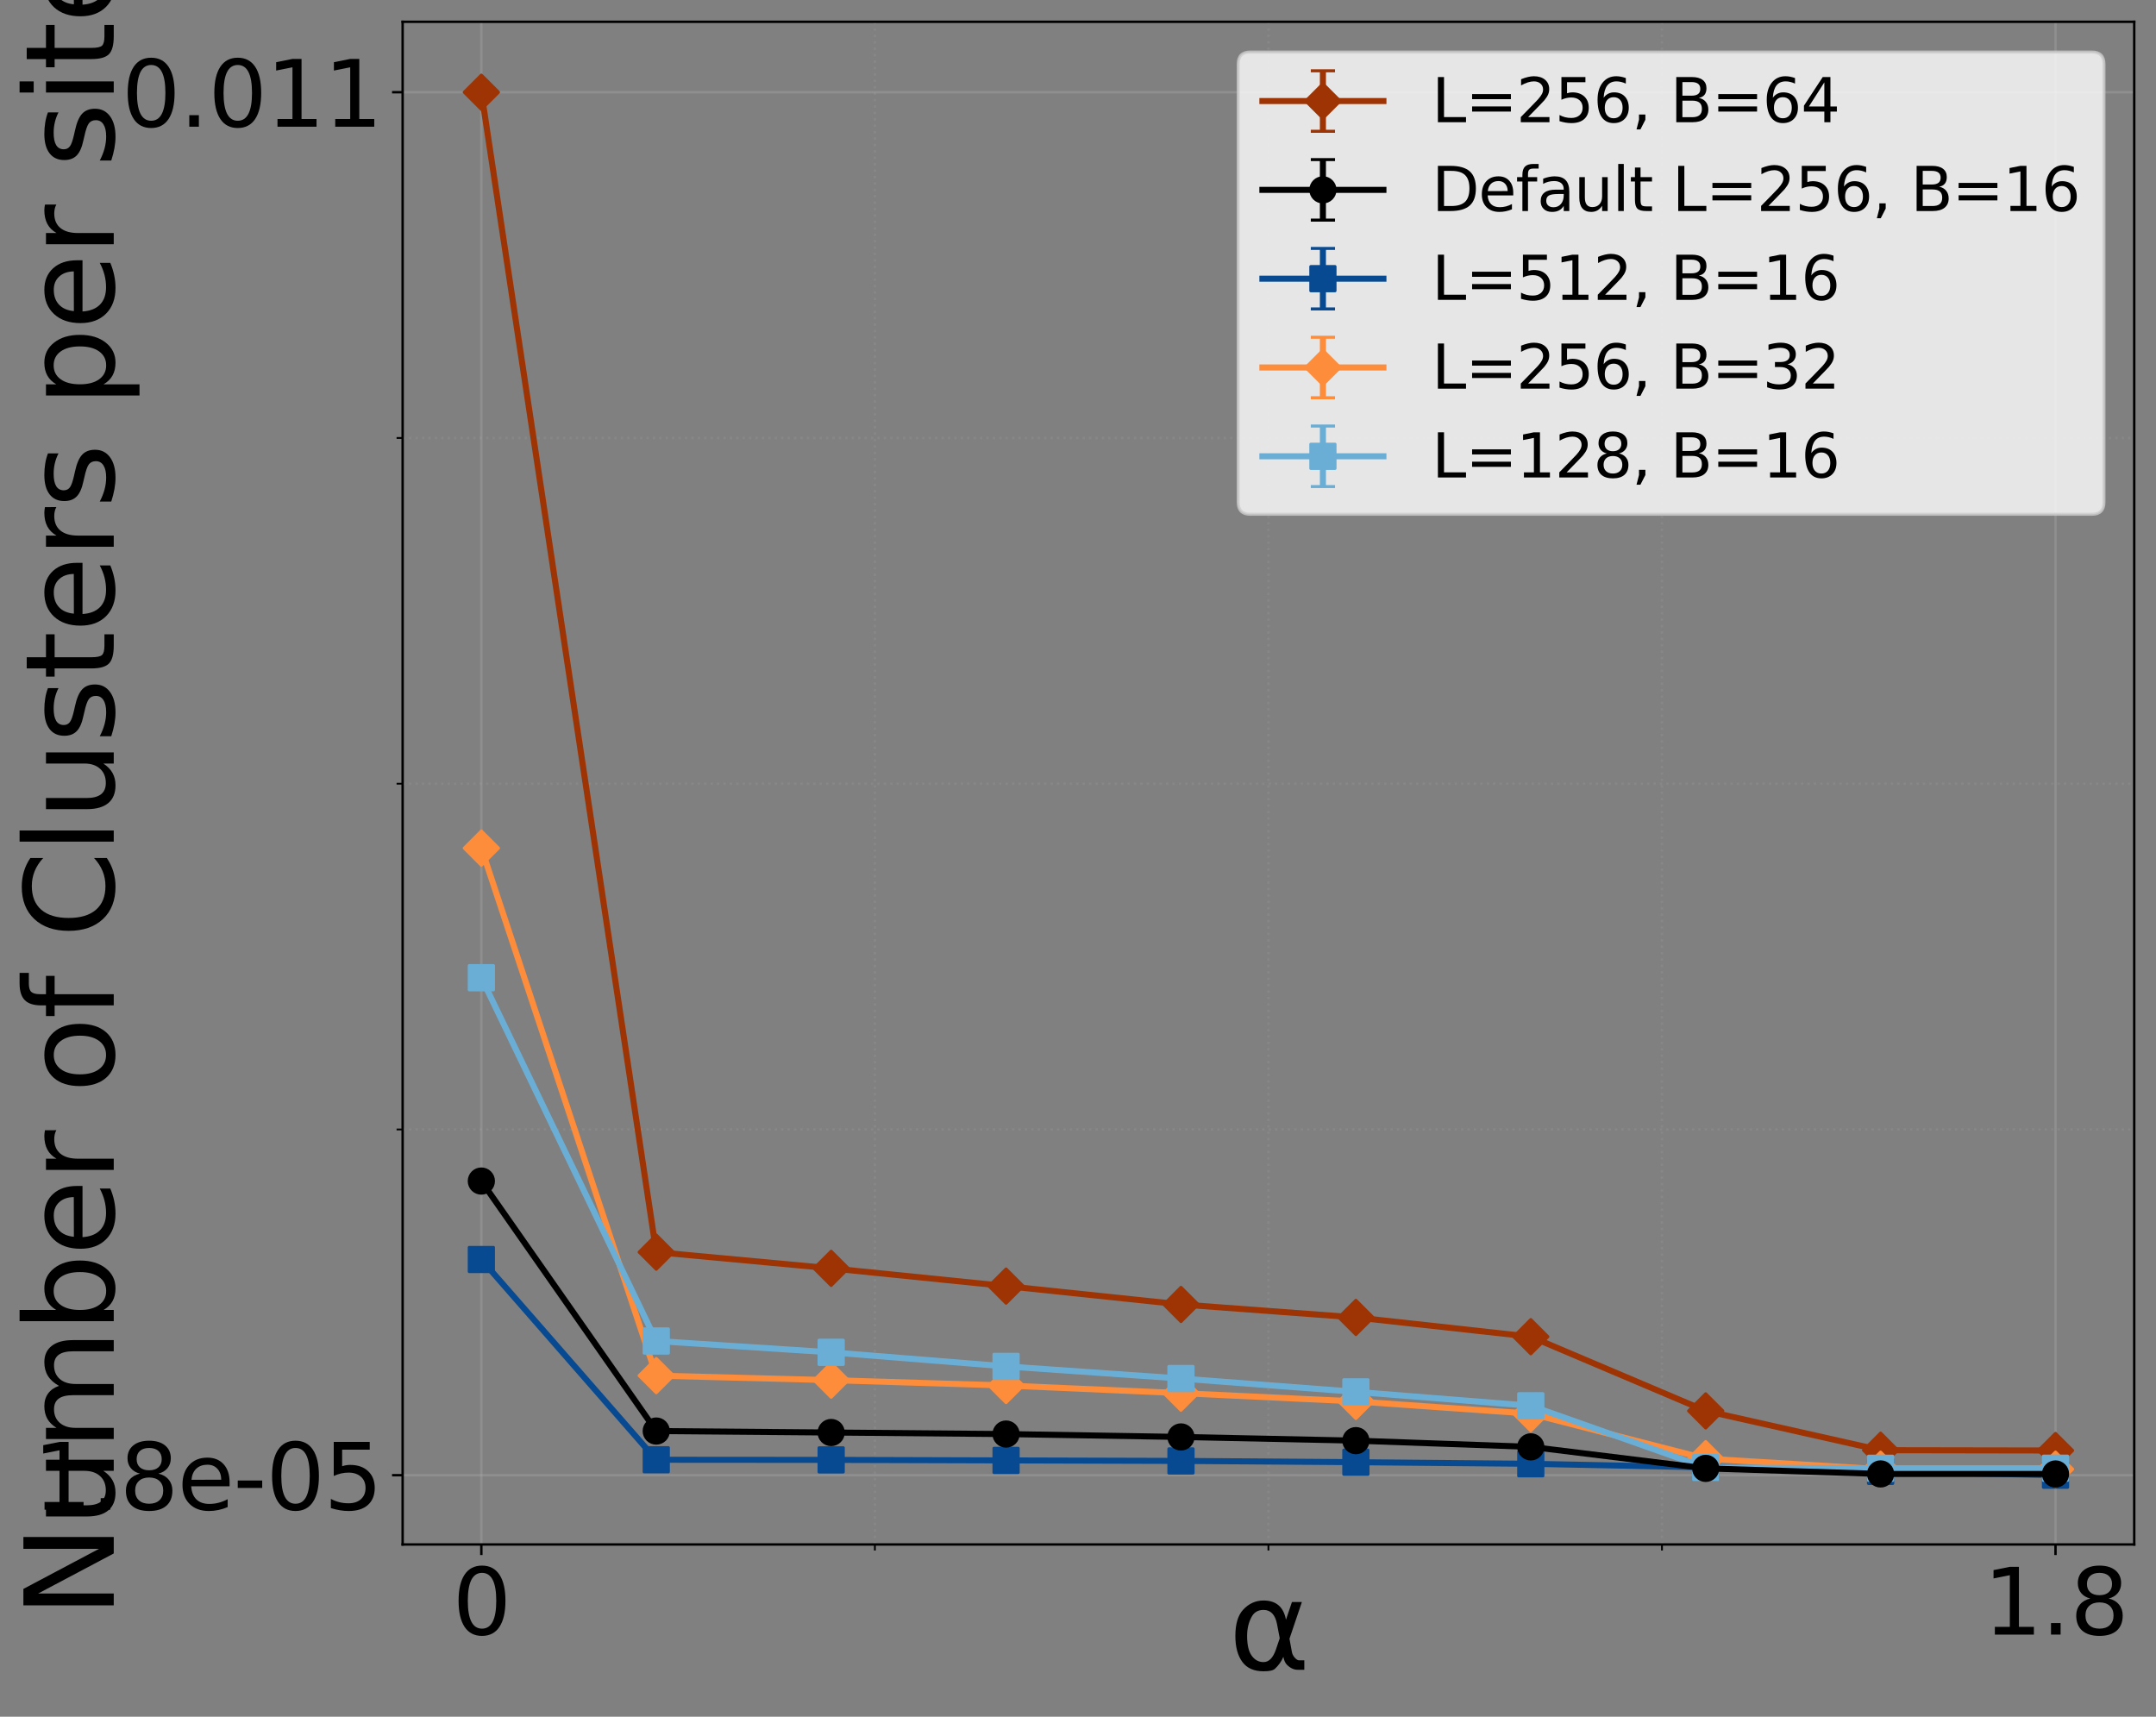 <?xml version="1.0" encoding="utf-8" standalone="no"?>
<!DOCTYPE svg PUBLIC "-//W3C//DTD SVG 1.1//EN"
  "http://www.w3.org/Graphics/SVG/1.1/DTD/svg11.dtd">
<svg xmlns:xlink="http://www.w3.org/1999/xlink" width="712.6pt" height="567.427pt" viewBox="0 0 712.6 567.427" xmlns="http://www.w3.org/2000/svg" version="1.1">
 <rect x="0" y="0" width="712.6" height="567.427" fill="#808080" stroke="none"/>
 <defs>
  <style type="text/css">*{stroke-linejoin: round; stroke-linecap: butt}</style>
 </defs>
 <g id="figure_1">
  <g id="patch_1">
   <path d="M 0 567.427 
L 712.6 567.427 
L 712.6 0 
L 0 0 
L 0 567.427 
z
" style="fill: none"/>
  </g>
  <g id="axes_1">
   <g id="patch_2">
    <path d="M 133.08 510.48 
L 705.4 510.48 
L 705.4 7.2 
L 133.08 7.2 
L 133.08 510.48 
z
" style="fill: none"/>
   </g>
   <g id="matplotlib.axis_1">
    <g id="xtick_1">
     <g id="line2d_1">
      <path d="M 159.094 510.48 
L 159.094 7.2 
" clip-path="url(#p7ff1bd6ba0)" style="fill: none; stroke: #b0b0b0; stroke-opacity: 0.3; stroke-width: 0.8; stroke-linecap: square"/>
     </g>
     <g id="line2d_2">
      <defs>
       <path id="md13c61988d" d="M 0 0 
L 0 3.5 
" style="stroke: #000000; stroke-width: 0.8"/>
      </defs>
      <g>
       <use xlink:href="#md13c61988d" x="159.094" y="510.48" style="stroke: #000000; stroke-width: 0.8"/>
      </g>
     </g>
     <g id="text_1">
      <!-- 0 -->
      <g transform="translate(149.55 540.275) scale(0.3 -0.3)">
       <defs>
        <path id="DejaVuSans-30" d="M 2034 4250 
Q 1547 4250 1301 3770 
Q 1056 3291 1056 2328 
Q 1056 1369 1301 889 
Q 1547 409 2034 409 
Q 2525 409 2770 889 
Q 3016 1369 3016 2328 
Q 3016 3291 2770 3770 
Q 2525 4250 2034 4250 
z
M 2034 4750 
Q 2819 4750 3233 4129 
Q 3647 3509 3647 2328 
Q 3647 1150 3233 529 
Q 2819 -91 2034 -91 
Q 1250 -91 836 529 
Q 422 1150 422 2328 
Q 422 3509 836 4129 
Q 1250 4750 2034 4750 
z
" transform="scale(0.016)"/>
       </defs>
       <use xlink:href="#DejaVuSans-30"/>
      </g>
     </g>
    </g>
    <g id="xtick_2">
     <g id="line2d_3">
      <path d="M 679.385 510.48 
L 679.385 7.2 
" clip-path="url(#p7ff1bd6ba0)" style="fill: none; stroke: #b0b0b0; stroke-opacity: 0.3; stroke-width: 0.8; stroke-linecap: square"/>
     </g>
     <g id="line2d_4">
      <g>
       <use xlink:href="#md13c61988d" x="679.385" y="510.48" style="stroke: #000000; stroke-width: 0.8"/>
      </g>
     </g>
     <g id="text_2">
      <!-- 1.8 -->
      <g transform="translate(655.53 540.275) scale(0.3 -0.3)">
       <defs>
        <path id="DejaVuSans-31" d="M 794 531 
L 1825 531 
L 1825 4091 
L 703 3866 
L 703 4441 
L 1819 4666 
L 2450 4666 
L 2450 531 
L 3481 531 
L 3481 0 
L 794 0 
L 794 531 
z
" transform="scale(0.016)"/>
        <path id="DejaVuSans-2e" d="M 684 794 
L 1344 794 
L 1344 0 
L 684 0 
L 684 794 
z
" transform="scale(0.016)"/>
        <path id="DejaVuSans-38" d="M 2034 2216 
Q 1584 2216 1326 1975 
Q 1069 1734 1069 1313 
Q 1069 891 1326 650 
Q 1584 409 2034 409 
Q 2484 409 2743 651 
Q 3003 894 3003 1313 
Q 3003 1734 2745 1975 
Q 2488 2216 2034 2216 
z
M 1403 2484 
Q 997 2584 770 2862 
Q 544 3141 544 3541 
Q 544 4100 942 4425 
Q 1341 4750 2034 4750 
Q 2731 4750 3128 4425 
Q 3525 4100 3525 3541 
Q 3525 3141 3298 2862 
Q 3072 2584 2669 2484 
Q 3125 2378 3379 2068 
Q 3634 1759 3634 1313 
Q 3634 634 3220 271 
Q 2806 -91 2034 -91 
Q 1263 -91 848 271 
Q 434 634 434 1313 
Q 434 1759 690 2068 
Q 947 2378 1403 2484 
z
M 1172 3481 
Q 1172 3119 1398 2916 
Q 1625 2713 2034 2713 
Q 2441 2713 2670 2916 
Q 2900 3119 2900 3481 
Q 2900 3844 2670 4047 
Q 2441 4250 2034 4250 
Q 1625 4250 1398 4047 
Q 1172 3844 1172 3481 
z
" transform="scale(0.016)"/>
       </defs>
       <use xlink:href="#DejaVuSans-31"/>
       <use xlink:href="#DejaVuSans-2e" x="63.623"/>
       <use xlink:href="#DejaVuSans-38" x="95.41"/>
      </g>
     </g>
    </g>
    <g id="xtick_3">
     <g id="line2d_5">
      <path d="M 289.167 510.48 
L 289.167 7.2 
" clip-path="url(#p7ff1bd6ba0)" style="fill: none; stroke-dasharray: 0.8,1.32; stroke-dashoffset: 0; stroke: #b0b0b0; stroke-opacity: 0.15; stroke-width: 0.8"/>
     </g>
     <g id="line2d_6">
      <defs>
       <path id="m6b666249d9" d="M 0 0 
L 0 2 
" style="stroke: #000000; stroke-width: 0.6"/>
      </defs>
      <g>
       <use xlink:href="#m6b666249d9" x="289.167" y="510.48" style="stroke: #000000; stroke-width: 0.6"/>
      </g>
     </g>
    </g>
    <g id="xtick_4">
     <g id="line2d_7">
      <path d="M 419.24 510.48 
L 419.24 7.2 
" clip-path="url(#p7ff1bd6ba0)" style="fill: none; stroke-dasharray: 0.8,1.32; stroke-dashoffset: 0; stroke: #b0b0b0; stroke-opacity: 0.15; stroke-width: 0.8"/>
     </g>
     <g id="line2d_8">
      <g>
       <use xlink:href="#m6b666249d9" x="419.24" y="510.48" style="stroke: #000000; stroke-width: 0.6"/>
      </g>
     </g>
    </g>
    <g id="xtick_5">
     <g id="line2d_9">
      <path d="M 549.312 510.48 
L 549.312 7.2 
" clip-path="url(#p7ff1bd6ba0)" style="fill: none; stroke-dasharray: 0.8,1.32; stroke-dashoffset: 0; stroke: #b0b0b0; stroke-opacity: 0.15; stroke-width: 0.8"/>
     </g>
     <g id="line2d_10">
      <g>
       <use xlink:href="#m6b666249d9" x="549.312" y="510.48" style="stroke: #000000; stroke-width: 0.6"/>
      </g>
     </g>
    </g>
    <g id="text_3">
     <!-- α -->
     <g transform="translate(406.055 551.908) scale(0.4 -0.4)">
      <defs>
       <path id="DejaVuSans-3b1" d="M 2644 1628 
L 2506 2350 
Q 2366 3091 1809 3091 
Q 1391 3091 1200 2747 
Q 959 2316 959 1747 
Q 959 1059 1194 731 
Q 1431 397 1809 397 
Q 2228 397 2453 1063 
L 2644 1628 
z
M 2966 2584 
L 3275 3500 
L 3788 3500 
L 3147 1603 
L 3272 919 
Q 3300 766 3409 638 
Q 3538 488 3638 488 
L 3913 488 
L 3913 0 
L 3569 0 
Q 3275 0 3013 263 
Q 2884 394 2831 669 
Q 2688 322 2394 50 
Q 2256 -78 1809 -78 
Q 1075 -78 719 397 
Q 353 888 353 1747 
Q 353 2666 750 3097 
Q 1191 3578 1809 3578 
Q 2781 3578 2966 2584 
z
" transform="scale(0.016)"/>
      </defs>
      <use xlink:href="#DejaVuSans-3b1"/>
     </g>
    </g>
   </g>
   <g id="matplotlib.axis_2">
    <g id="ytick_1">
     <g id="line2d_11">
      <path d="M 133.08 487.594 
L 705.4 487.594 
" clip-path="url(#p7ff1bd6ba0)" style="fill: none; stroke: #b0b0b0; stroke-opacity: 0.3; stroke-width: 0.8; stroke-linecap: square"/>
     </g>
     <g id="line2d_12">
      <defs>
       <path id="m451d7bf402" d="M 0 0 
L -3.5 0 
" style="stroke: #000000; stroke-width: 0.8"/>
      </defs>
      <g>
       <use xlink:href="#m451d7bf402" x="133.08" y="487.594" style="stroke: #000000; stroke-width: 0.8"/>
      </g>
     </g>
     <g id="text_4">
      <!-- 1.8e-05 -->
      <g transform="translate(10.912 498.992) scale(0.3 -0.3)">
       <defs>
        <path id="DejaVuSans-65" d="M 3597 1894 
L 3597 1613 
L 953 1613 
Q 991 1019 1311 708 
Q 1631 397 2203 397 
Q 2534 397 2845 478 
Q 3156 559 3463 722 
L 3463 178 
Q 3153 47 2828 -22 
Q 2503 -91 2169 -91 
Q 1331 -91 842 396 
Q 353 884 353 1716 
Q 353 2575 817 3079 
Q 1281 3584 2069 3584 
Q 2775 3584 3186 3129 
Q 3597 2675 3597 1894 
z
M 3022 2063 
Q 3016 2534 2758 2815 
Q 2500 3097 2075 3097 
Q 1594 3097 1305 2825 
Q 1016 2553 972 2059 
L 3022 2063 
z
" transform="scale(0.016)"/>
        <path id="DejaVuSans-2d" d="M 313 2009 
L 1997 2009 
L 1997 1497 
L 313 1497 
L 313 2009 
z
" transform="scale(0.016)"/>
        <path id="DejaVuSans-35" d="M 691 4666 
L 3169 4666 
L 3169 4134 
L 1269 4134 
L 1269 2991 
Q 1406 3038 1543 3061 
Q 1681 3084 1819 3084 
Q 2600 3084 3056 2656 
Q 3513 2228 3513 1497 
Q 3513 744 3044 326 
Q 2575 -91 1722 -91 
Q 1428 -91 1123 -41 
Q 819 9 494 109 
L 494 744 
Q 775 591 1075 516 
Q 1375 441 1709 441 
Q 2250 441 2565 725 
Q 2881 1009 2881 1497 
Q 2881 1984 2565 2268 
Q 2250 2553 1709 2553 
Q 1456 2553 1204 2497 
Q 953 2441 691 2322 
L 691 4666 
z
" transform="scale(0.016)"/>
       </defs>
       <use xlink:href="#DejaVuSans-31"/>
       <use xlink:href="#DejaVuSans-2e" x="63.623"/>
       <use xlink:href="#DejaVuSans-38" x="95.41"/>
       <use xlink:href="#DejaVuSans-65" x="159.033"/>
       <use xlink:href="#DejaVuSans-2d" x="220.557"/>
       <use xlink:href="#DejaVuSans-30" x="256.641"/>
       <use xlink:href="#DejaVuSans-35" x="320.264"/>
      </g>
     </g>
    </g>
    <g id="ytick_2">
     <g id="line2d_13">
      <path d="M 133.08 30.48 
L 705.4 30.48 
" clip-path="url(#p7ff1bd6ba0)" style="fill: none; stroke: #b0b0b0; stroke-opacity: 0.3; stroke-width: 0.8; stroke-linecap: square"/>
     </g>
     <g id="line2d_14">
      <g>
       <use xlink:href="#m451d7bf402" x="133.08" y="30.48" style="stroke: #000000; stroke-width: 0.8"/>
      </g>
     </g>
     <g id="text_5">
      <!-- 0.011 -->
      <g transform="translate(40.195 41.878) scale(0.3 -0.3)">
       <use xlink:href="#DejaVuSans-30"/>
       <use xlink:href="#DejaVuSans-2e" x="63.623"/>
       <use xlink:href="#DejaVuSans-30" x="95.41"/>
       <use xlink:href="#DejaVuSans-31" x="159.033"/>
       <use xlink:href="#DejaVuSans-31" x="222.656"/>
      </g>
     </g>
    </g>
    <g id="ytick_3">
     <g id="line2d_15">
      <path d="M 133.08 373.316 
L 705.4 373.316 
" clip-path="url(#p7ff1bd6ba0)" style="fill: none; stroke-dasharray: 0.8,1.32; stroke-dashoffset: 0; stroke: #b0b0b0; stroke-opacity: 0.15; stroke-width: 0.8"/>
     </g>
     <g id="line2d_16">
      <defs>
       <path id="m423c013b5d" d="M 0 0 
L -2 0 
" style="stroke: #000000; stroke-width: 0.6"/>
      </defs>
      <g>
       <use xlink:href="#m423c013b5d" x="133.08" y="373.316" style="stroke: #000000; stroke-width: 0.6"/>
      </g>
     </g>
    </g>
    <g id="ytick_4">
     <g id="line2d_17">
      <path d="M 133.08 259.037 
L 705.4 259.037 
" clip-path="url(#p7ff1bd6ba0)" style="fill: none; stroke-dasharray: 0.8,1.32; stroke-dashoffset: 0; stroke: #b0b0b0; stroke-opacity: 0.15; stroke-width: 0.8"/>
     </g>
     <g id="line2d_18">
      <g>
       <use xlink:href="#m423c013b5d" x="133.08" y="259.037" style="stroke: #000000; stroke-width: 0.6"/>
      </g>
     </g>
    </g>
    <g id="ytick_5">
     <g id="line2d_19">
      <path d="M 133.08 144.759 
L 705.4 144.759 
" clip-path="url(#p7ff1bd6ba0)" style="fill: none; stroke-dasharray: 0.8,1.32; stroke-dashoffset: 0; stroke: #b0b0b0; stroke-opacity: 0.15; stroke-width: 0.8"/>
     </g>
     <g id="line2d_20">
      <g>
       <use xlink:href="#m423c013b5d" x="133.08" y="144.759" style="stroke: #000000; stroke-width: 0.6"/>
      </g>
     </g>
    </g>
    <g id="text_6">
     <!-- Number of Clusters per site -->
     <g transform="translate(37.594 534.637) rotate(-90) scale(0.4 -0.4)">
      <defs>
       <path id="DejaVuSans-4e" d="M 628 4666 
L 1478 4666 
L 3547 763 
L 3547 4666 
L 4159 4666 
L 4159 0 
L 3309 0 
L 1241 3903 
L 1241 0 
L 628 0 
L 628 4666 
z
" transform="scale(0.016)"/>
       <path id="DejaVuSans-75" d="M 544 1381 
L 544 3500 
L 1119 3500 
L 1119 1403 
Q 1119 906 1312 657 
Q 1506 409 1894 409 
Q 2359 409 2629 706 
Q 2900 1003 2900 1516 
L 2900 3500 
L 3475 3500 
L 3475 0 
L 2900 0 
L 2900 538 
Q 2691 219 2414 64 
Q 2138 -91 1772 -91 
Q 1169 -91 856 284 
Q 544 659 544 1381 
z
M 1991 3584 
L 1991 3584 
z
" transform="scale(0.016)"/>
       <path id="DejaVuSans-6d" d="M 3328 2828 
Q 3544 3216 3844 3400 
Q 4144 3584 4550 3584 
Q 5097 3584 5394 3201 
Q 5691 2819 5691 2113 
L 5691 0 
L 5113 0 
L 5113 2094 
Q 5113 2597 4934 2840 
Q 4756 3084 4391 3084 
Q 3944 3084 3684 2787 
Q 3425 2491 3425 1978 
L 3425 0 
L 2847 0 
L 2847 2094 
Q 2847 2600 2669 2842 
Q 2491 3084 2119 3084 
Q 1678 3084 1418 2786 
Q 1159 2488 1159 1978 
L 1159 0 
L 581 0 
L 581 3500 
L 1159 3500 
L 1159 2956 
Q 1356 3278 1631 3431 
Q 1906 3584 2284 3584 
Q 2666 3584 2933 3390 
Q 3200 3197 3328 2828 
z
" transform="scale(0.016)"/>
       <path id="DejaVuSans-62" d="M 3116 1747 
Q 3116 2381 2855 2742 
Q 2594 3103 2138 3103 
Q 1681 3103 1420 2742 
Q 1159 2381 1159 1747 
Q 1159 1113 1420 752 
Q 1681 391 2138 391 
Q 2594 391 2855 752 
Q 3116 1113 3116 1747 
z
M 1159 2969 
Q 1341 3281 1617 3432 
Q 1894 3584 2278 3584 
Q 2916 3584 3314 3078 
Q 3713 2572 3713 1747 
Q 3713 922 3314 415 
Q 2916 -91 2278 -91 
Q 1894 -91 1617 61 
Q 1341 213 1159 525 
L 1159 0 
L 581 0 
L 581 4863 
L 1159 4863 
L 1159 2969 
z
" transform="scale(0.016)"/>
       <path id="DejaVuSans-72" d="M 2631 2963 
Q 2534 3019 2420 3045 
Q 2306 3072 2169 3072 
Q 1681 3072 1420 2755 
Q 1159 2438 1159 1844 
L 1159 0 
L 581 0 
L 581 3500 
L 1159 3500 
L 1159 2956 
Q 1341 3275 1631 3429 
Q 1922 3584 2338 3584 
Q 2397 3584 2469 3576 
Q 2541 3569 2628 3553 
L 2631 2963 
z
" transform="scale(0.016)"/>
       <path id="DejaVuSans-20" transform="scale(0.016)"/>
       <path id="DejaVuSans-6f" d="M 1959 3097 
Q 1497 3097 1228 2736 
Q 959 2375 959 1747 
Q 959 1119 1226 758 
Q 1494 397 1959 397 
Q 2419 397 2687 759 
Q 2956 1122 2956 1747 
Q 2956 2369 2687 2733 
Q 2419 3097 1959 3097 
z
M 1959 3584 
Q 2709 3584 3137 3096 
Q 3566 2609 3566 1747 
Q 3566 888 3137 398 
Q 2709 -91 1959 -91 
Q 1206 -91 779 398 
Q 353 888 353 1747 
Q 353 2609 779 3096 
Q 1206 3584 1959 3584 
z
" transform="scale(0.016)"/>
       <path id="DejaVuSans-66" d="M 2375 4863 
L 2375 4384 
L 1825 4384 
Q 1516 4384 1395 4259 
Q 1275 4134 1275 3809 
L 1275 3500 
L 2222 3500 
L 2222 3053 
L 1275 3053 
L 1275 0 
L 697 0 
L 697 3053 
L 147 3053 
L 147 3500 
L 697 3500 
L 697 3744 
Q 697 4328 969 4595 
Q 1241 4863 1831 4863 
L 2375 4863 
z
" transform="scale(0.016)"/>
       <path id="DejaVuSans-43" d="M 4122 4306 
L 4122 3641 
Q 3803 3938 3442 4084 
Q 3081 4231 2675 4231 
Q 1875 4231 1450 3742 
Q 1025 3253 1025 2328 
Q 1025 1406 1450 917 
Q 1875 428 2675 428 
Q 3081 428 3442 575 
Q 3803 722 4122 1019 
L 4122 359 
Q 3791 134 3420 21 
Q 3050 -91 2638 -91 
Q 1578 -91 968 557 
Q 359 1206 359 2328 
Q 359 3453 968 4101 
Q 1578 4750 2638 4750 
Q 3056 4750 3426 4639 
Q 3797 4528 4122 4306 
z
" transform="scale(0.016)"/>
       <path id="DejaVuSans-6c" d="M 603 4863 
L 1178 4863 
L 1178 0 
L 603 0 
L 603 4863 
z
" transform="scale(0.016)"/>
       <path id="DejaVuSans-73" d="M 2834 3397 
L 2834 2853 
Q 2591 2978 2328 3040 
Q 2066 3103 1784 3103 
Q 1356 3103 1142 2972 
Q 928 2841 928 2578 
Q 928 2378 1081 2264 
Q 1234 2150 1697 2047 
L 1894 2003 
Q 2506 1872 2764 1633 
Q 3022 1394 3022 966 
Q 3022 478 2636 193 
Q 2250 -91 1575 -91 
Q 1294 -91 989 -36 
Q 684 19 347 128 
L 347 722 
Q 666 556 975 473 
Q 1284 391 1588 391 
Q 1994 391 2212 530 
Q 2431 669 2431 922 
Q 2431 1156 2273 1281 
Q 2116 1406 1581 1522 
L 1381 1569 
Q 847 1681 609 1914 
Q 372 2147 372 2553 
Q 372 3047 722 3315 
Q 1072 3584 1716 3584 
Q 2034 3584 2315 3537 
Q 2597 3491 2834 3397 
z
" transform="scale(0.016)"/>
       <path id="DejaVuSans-74" d="M 1172 4494 
L 1172 3500 
L 2356 3500 
L 2356 3053 
L 1172 3053 
L 1172 1153 
Q 1172 725 1289 603 
Q 1406 481 1766 481 
L 2356 481 
L 2356 0 
L 1766 0 
Q 1100 0 847 248 
Q 594 497 594 1153 
L 594 3053 
L 172 3053 
L 172 3500 
L 594 3500 
L 594 4494 
L 1172 4494 
z
" transform="scale(0.016)"/>
       <path id="DejaVuSans-70" d="M 1159 525 
L 1159 -1331 
L 581 -1331 
L 581 3500 
L 1159 3500 
L 1159 2969 
Q 1341 3281 1617 3432 
Q 1894 3584 2278 3584 
Q 2916 3584 3314 3078 
Q 3713 2572 3713 1747 
Q 3713 922 3314 415 
Q 2916 -91 2278 -91 
Q 1894 -91 1617 61 
Q 1341 213 1159 525 
z
M 3116 1747 
Q 3116 2381 2855 2742 
Q 2594 3103 2138 3103 
Q 1681 3103 1420 2742 
Q 1159 2381 1159 1747 
Q 1159 1113 1420 752 
Q 1681 391 2138 391 
Q 2594 391 2855 752 
Q 3116 1113 3116 1747 
z
" transform="scale(0.016)"/>
       <path id="DejaVuSans-69" d="M 603 3500 
L 1178 3500 
L 1178 0 
L 603 0 
L 603 3500 
z
M 603 4863 
L 1178 4863 
L 1178 4134 
L 603 4134 
L 603 4863 
z
" transform="scale(0.016)"/>
      </defs>
      <use xlink:href="#DejaVuSans-4e"/>
      <use xlink:href="#DejaVuSans-75" x="74.805"/>
      <use xlink:href="#DejaVuSans-6d" x="138.184"/>
      <use xlink:href="#DejaVuSans-62" x="235.596"/>
      <use xlink:href="#DejaVuSans-65" x="299.072"/>
      <use xlink:href="#DejaVuSans-72" x="360.596"/>
      <use xlink:href="#DejaVuSans-20" x="401.709"/>
      <use xlink:href="#DejaVuSans-6f" x="433.496"/>
      <use xlink:href="#DejaVuSans-66" x="494.678"/>
      <use xlink:href="#DejaVuSans-20" x="529.883"/>
      <use xlink:href="#DejaVuSans-43" x="561.67"/>
      <use xlink:href="#DejaVuSans-6c" x="631.494"/>
      <use xlink:href="#DejaVuSans-75" x="659.277"/>
      <use xlink:href="#DejaVuSans-73" x="722.656"/>
      <use xlink:href="#DejaVuSans-74" x="774.756"/>
      <use xlink:href="#DejaVuSans-65" x="813.965"/>
      <use xlink:href="#DejaVuSans-72" x="875.488"/>
      <use xlink:href="#DejaVuSans-73" x="916.602"/>
      <use xlink:href="#DejaVuSans-20" x="968.701"/>
      <use xlink:href="#DejaVuSans-70" x="1000.488"/>
      <use xlink:href="#DejaVuSans-65" x="1063.965"/>
      <use xlink:href="#DejaVuSans-72" x="1125.488"/>
      <use xlink:href="#DejaVuSans-20" x="1166.602"/>
      <use xlink:href="#DejaVuSans-73" x="1198.389"/>
      <use xlink:href="#DejaVuSans-69" x="1250.488"/>
      <use xlink:href="#DejaVuSans-74" x="1278.271"/>
      <use xlink:href="#DejaVuSans-65" x="1317.48"/>
     </g>
    </g>
   </g>
   <g id="patch_3">
    <path d="M 133.08 510.48 
L 133.08 7.2 
" style="fill: none; stroke: #000000; stroke-width: 0.8; stroke-linejoin: miter; stroke-linecap: square"/>
   </g>
   <g id="patch_4">
    <path d="M 705.4 510.48 
L 705.4 7.2 
" style="fill: none; stroke: #000000; stroke-width: 0.8; stroke-linejoin: miter; stroke-linecap: square"/>
   </g>
   <g id="patch_5">
    <path d="M 133.08 510.48 
L 705.4 510.48 
" style="fill: none; stroke: #000000; stroke-width: 0.8; stroke-linejoin: miter; stroke-linecap: square"/>
   </g>
   <g id="patch_6">
    <path d="M 133.08 7.2 
L 705.4 7.2 
" style="fill: none; stroke: #000000; stroke-width: 0.8; stroke-linejoin: miter; stroke-linecap: square"/>
   </g>
   <g id="LineCollection_1">
    <path d="M 159.094 30.884 
L 159.094 30.076 
" clip-path="url(#p7ff1bd6ba0)" style="fill: none; stroke: #9e3303; stroke-width: 2"/>
    <path d="M 216.904 414.086 
L 216.904 413.631 
" clip-path="url(#p7ff1bd6ba0)" style="fill: none; stroke: #9e3303; stroke-width: 2"/>
    <path d="M 274.714 419.486 
L 274.714 418.964 
" clip-path="url(#p7ff1bd6ba0)" style="fill: none; stroke: #9e3303; stroke-width: 2"/>
    <path d="M 332.525 425.35 
L 332.525 424.825 
" clip-path="url(#p7ff1bd6ba0)" style="fill: none; stroke: #9e3303; stroke-width: 2"/>
    <path d="M 390.335 431.402 
L 390.335 430.914 
" clip-path="url(#p7ff1bd6ba0)" style="fill: none; stroke: #9e3303; stroke-width: 2"/>
    <path d="M 448.145 435.674 
L 448.145 435.224 
" clip-path="url(#p7ff1bd6ba0)" style="fill: none; stroke: #9e3303; stroke-width: 2"/>
    <path d="M 505.955 442.114 
L 505.955 441.51 
" clip-path="url(#p7ff1bd6ba0)" style="fill: none; stroke: #9e3303; stroke-width: 2"/>
    <path d="M 563.765 467.191 
L 563.765 465.473 
" clip-path="url(#p7ff1bd6ba0)" style="fill: none; stroke: #9e3303; stroke-width: 2"/>
    <path d="M 621.575 479.38 
L 621.575 479.28 
" clip-path="url(#p7ff1bd6ba0)" style="fill: none; stroke: #9e3303; stroke-width: 2"/>
    <path d="M 679.385 479.456 
L 679.385 479.4 
" clip-path="url(#p7ff1bd6ba0)" style="fill: none; stroke: #9e3303; stroke-width: 2"/>
   </g>
   <g id="line2d_21">
    <defs>
     <path id="maaf9e7e394" d="M 4 0 
L -4 -0 
" style="stroke: #9e3303"/>
    </defs>
    <g clip-path="url(#p7ff1bd6ba0)">
     <use xlink:href="#maaf9e7e394" x="159.094" y="30.884" style="fill: #9e3303; stroke: #9e3303"/>
     <use xlink:href="#maaf9e7e394" x="216.904" y="414.086" style="fill: #9e3303; stroke: #9e3303"/>
     <use xlink:href="#maaf9e7e394" x="274.714" y="419.486" style="fill: #9e3303; stroke: #9e3303"/>
     <use xlink:href="#maaf9e7e394" x="332.525" y="425.35" style="fill: #9e3303; stroke: #9e3303"/>
     <use xlink:href="#maaf9e7e394" x="390.335" y="431.402" style="fill: #9e3303; stroke: #9e3303"/>
     <use xlink:href="#maaf9e7e394" x="448.145" y="435.674" style="fill: #9e3303; stroke: #9e3303"/>
     <use xlink:href="#maaf9e7e394" x="505.955" y="442.114" style="fill: #9e3303; stroke: #9e3303"/>
     <use xlink:href="#maaf9e7e394" x="563.765" y="467.191" style="fill: #9e3303; stroke: #9e3303"/>
     <use xlink:href="#maaf9e7e394" x="621.575" y="479.38" style="fill: #9e3303; stroke: #9e3303"/>
     <use xlink:href="#maaf9e7e394" x="679.385" y="479.456" style="fill: #9e3303; stroke: #9e3303"/>
    </g>
   </g>
   <g id="line2d_22">
    <g clip-path="url(#p7ff1bd6ba0)">
     <use xlink:href="#maaf9e7e394" x="159.094" y="30.076" style="fill: #9e3303; stroke: #9e3303"/>
     <use xlink:href="#maaf9e7e394" x="216.904" y="413.631" style="fill: #9e3303; stroke: #9e3303"/>
     <use xlink:href="#maaf9e7e394" x="274.714" y="418.964" style="fill: #9e3303; stroke: #9e3303"/>
     <use xlink:href="#maaf9e7e394" x="332.525" y="424.825" style="fill: #9e3303; stroke: #9e3303"/>
     <use xlink:href="#maaf9e7e394" x="390.335" y="430.914" style="fill: #9e3303; stroke: #9e3303"/>
     <use xlink:href="#maaf9e7e394" x="448.145" y="435.224" style="fill: #9e3303; stroke: #9e3303"/>
     <use xlink:href="#maaf9e7e394" x="505.955" y="441.51" style="fill: #9e3303; stroke: #9e3303"/>
     <use xlink:href="#maaf9e7e394" x="563.765" y="465.473" style="fill: #9e3303; stroke: #9e3303"/>
     <use xlink:href="#maaf9e7e394" x="621.575" y="479.28" style="fill: #9e3303; stroke: #9e3303"/>
     <use xlink:href="#maaf9e7e394" x="679.385" y="479.4" style="fill: #9e3303; stroke: #9e3303"/>
    </g>
   </g>
   <g id="LineCollection_2">
    <path d="M 159.094 416.446 
L 159.094 416.151 
" clip-path="url(#p7ff1bd6ba0)" style="fill: none; stroke: #084a91; stroke-width: 2"/>
    <path d="M 216.904 482.522 
L 216.904 482.455 
" clip-path="url(#p7ff1bd6ba0)" style="fill: none; stroke: #084a91; stroke-width: 2"/>
    <path d="M 274.714 482.57 
L 274.714 482.495 
" clip-path="url(#p7ff1bd6ba0)" style="fill: none; stroke: #084a91; stroke-width: 2"/>
    <path d="M 332.525 482.754 
L 332.525 482.657 
" clip-path="url(#p7ff1bd6ba0)" style="fill: none; stroke: #084a91; stroke-width: 2"/>
    <path d="M 390.335 482.924 
L 390.335 482.823 
" clip-path="url(#p7ff1bd6ba0)" style="fill: none; stroke: #084a91; stroke-width: 2"/>
    <path d="M 448.145 483.351 
L 448.145 483.243 
" clip-path="url(#p7ff1bd6ba0)" style="fill: none; stroke: #084a91; stroke-width: 2"/>
    <path d="M 505.955 483.878 
L 505.955 483.762 
" clip-path="url(#p7ff1bd6ba0)" style="fill: none; stroke: #084a91; stroke-width: 2"/>
    <path d="M 563.765 485.079 
L 563.765 484.895 
" clip-path="url(#p7ff1bd6ba0)" style="fill: none; stroke: #084a91; stroke-width: 2"/>
    <path d="M 621.575 486.44 
L 621.575 486.226 
" clip-path="url(#p7ff1bd6ba0)" style="fill: none; stroke: #084a91; stroke-width: 2"/>
    <path d="M 679.385 487.604 
L 679.385 487.585 
" clip-path="url(#p7ff1bd6ba0)" style="fill: none; stroke: #084a91; stroke-width: 2"/>
   </g>
   <g id="line2d_23">
    <defs>
     <path id="m14211a261b" d="M 4 0 
L -4 -0 
" style="stroke: #084a91"/>
    </defs>
    <g clip-path="url(#p7ff1bd6ba0)">
     <use xlink:href="#m14211a261b" x="159.094" y="416.446" style="fill: #084a91; stroke: #084a91"/>
     <use xlink:href="#m14211a261b" x="216.904" y="482.522" style="fill: #084a91; stroke: #084a91"/>
     <use xlink:href="#m14211a261b" x="274.714" y="482.57" style="fill: #084a91; stroke: #084a91"/>
     <use xlink:href="#m14211a261b" x="332.525" y="482.754" style="fill: #084a91; stroke: #084a91"/>
     <use xlink:href="#m14211a261b" x="390.335" y="482.924" style="fill: #084a91; stroke: #084a91"/>
     <use xlink:href="#m14211a261b" x="448.145" y="483.351" style="fill: #084a91; stroke: #084a91"/>
     <use xlink:href="#m14211a261b" x="505.955" y="483.878" style="fill: #084a91; stroke: #084a91"/>
     <use xlink:href="#m14211a261b" x="563.765" y="485.079" style="fill: #084a91; stroke: #084a91"/>
     <use xlink:href="#m14211a261b" x="621.575" y="486.44" style="fill: #084a91; stroke: #084a91"/>
     <use xlink:href="#m14211a261b" x="679.385" y="487.604" style="fill: #084a91; stroke: #084a91"/>
    </g>
   </g>
   <g id="line2d_24">
    <g clip-path="url(#p7ff1bd6ba0)">
     <use xlink:href="#m14211a261b" x="159.094" y="416.151" style="fill: #084a91; stroke: #084a91"/>
     <use xlink:href="#m14211a261b" x="216.904" y="482.455" style="fill: #084a91; stroke: #084a91"/>
     <use xlink:href="#m14211a261b" x="274.714" y="482.495" style="fill: #084a91; stroke: #084a91"/>
     <use xlink:href="#m14211a261b" x="332.525" y="482.657" style="fill: #084a91; stroke: #084a91"/>
     <use xlink:href="#m14211a261b" x="390.335" y="482.823" style="fill: #084a91; stroke: #084a91"/>
     <use xlink:href="#m14211a261b" x="448.145" y="483.243" style="fill: #084a91; stroke: #084a91"/>
     <use xlink:href="#m14211a261b" x="505.955" y="483.762" style="fill: #084a91; stroke: #084a91"/>
     <use xlink:href="#m14211a261b" x="563.765" y="484.895" style="fill: #084a91; stroke: #084a91"/>
     <use xlink:href="#m14211a261b" x="621.575" y="486.226" style="fill: #084a91; stroke: #084a91"/>
     <use xlink:href="#m14211a261b" x="679.385" y="487.585" style="fill: #084a91; stroke: #084a91"/>
    </g>
   </g>
   <g id="LineCollection_3">
    <path d="M 159.094 280.629 
L 159.094 280.028 
" clip-path="url(#p7ff1bd6ba0)" style="fill: none; stroke: #fd8c3b; stroke-width: 2"/>
    <path d="M 216.904 454.806 
L 216.904 454.556 
" clip-path="url(#p7ff1bd6ba0)" style="fill: none; stroke: #fd8c3b; stroke-width: 2"/>
    <path d="M 274.714 456.325 
L 274.714 456.03 
" clip-path="url(#p7ff1bd6ba0)" style="fill: none; stroke: #fd8c3b; stroke-width: 2"/>
    <path d="M 332.525 458.114 
L 332.525 457.781 
" clip-path="url(#p7ff1bd6ba0)" style="fill: none; stroke: #fd8c3b; stroke-width: 2"/>
    <path d="M 390.335 460.655 
L 390.335 460.295 
" clip-path="url(#p7ff1bd6ba0)" style="fill: none; stroke: #fd8c3b; stroke-width: 2"/>
    <path d="M 448.145 463.401 
L 448.145 463.005 
" clip-path="url(#p7ff1bd6ba0)" style="fill: none; stroke: #fd8c3b; stroke-width: 2"/>
    <path d="M 505.955 467.482 
L 505.955 467.052 
" clip-path="url(#p7ff1bd6ba0)" style="fill: none; stroke: #fd8c3b; stroke-width: 2"/>
    <path d="M 563.765 482.56 
L 563.765 481.689 
" clip-path="url(#p7ff1bd6ba0)" style="fill: none; stroke: #fd8c3b; stroke-width: 2"/>
    <path d="M 621.575 485.637 
L 621.575 485.607 
" clip-path="url(#p7ff1bd6ba0)" style="fill: none; stroke: #fd8c3b; stroke-width: 2"/>
    <path d="M 679.385 485.621 
L 679.385 485.591 
" clip-path="url(#p7ff1bd6ba0)" style="fill: none; stroke: #fd8c3b; stroke-width: 2"/>
   </g>
   <g id="line2d_25">
    <defs>
     <path id="mab3d9aab4c" d="M 4 0 
L -4 -0 
" style="stroke: #fd8c3b"/>
    </defs>
    <g clip-path="url(#p7ff1bd6ba0)">
     <use xlink:href="#mab3d9aab4c" x="159.094" y="280.629" style="fill: #fd8c3b; stroke: #fd8c3b"/>
     <use xlink:href="#mab3d9aab4c" x="216.904" y="454.806" style="fill: #fd8c3b; stroke: #fd8c3b"/>
     <use xlink:href="#mab3d9aab4c" x="274.714" y="456.325" style="fill: #fd8c3b; stroke: #fd8c3b"/>
     <use xlink:href="#mab3d9aab4c" x="332.525" y="458.114" style="fill: #fd8c3b; stroke: #fd8c3b"/>
     <use xlink:href="#mab3d9aab4c" x="390.335" y="460.655" style="fill: #fd8c3b; stroke: #fd8c3b"/>
     <use xlink:href="#mab3d9aab4c" x="448.145" y="463.401" style="fill: #fd8c3b; stroke: #fd8c3b"/>
     <use xlink:href="#mab3d9aab4c" x="505.955" y="467.482" style="fill: #fd8c3b; stroke: #fd8c3b"/>
     <use xlink:href="#mab3d9aab4c" x="563.765" y="482.56" style="fill: #fd8c3b; stroke: #fd8c3b"/>
     <use xlink:href="#mab3d9aab4c" x="621.575" y="485.637" style="fill: #fd8c3b; stroke: #fd8c3b"/>
     <use xlink:href="#mab3d9aab4c" x="679.385" y="485.621" style="fill: #fd8c3b; stroke: #fd8c3b"/>
    </g>
   </g>
   <g id="line2d_26">
    <g clip-path="url(#p7ff1bd6ba0)">
     <use xlink:href="#mab3d9aab4c" x="159.094" y="280.028" style="fill: #fd8c3b; stroke: #fd8c3b"/>
     <use xlink:href="#mab3d9aab4c" x="216.904" y="454.556" style="fill: #fd8c3b; stroke: #fd8c3b"/>
     <use xlink:href="#mab3d9aab4c" x="274.714" y="456.03" style="fill: #fd8c3b; stroke: #fd8c3b"/>
     <use xlink:href="#mab3d9aab4c" x="332.525" y="457.781" style="fill: #fd8c3b; stroke: #fd8c3b"/>
     <use xlink:href="#mab3d9aab4c" x="390.335" y="460.295" style="fill: #fd8c3b; stroke: #fd8c3b"/>
     <use xlink:href="#mab3d9aab4c" x="448.145" y="463.005" style="fill: #fd8c3b; stroke: #fd8c3b"/>
     <use xlink:href="#mab3d9aab4c" x="505.955" y="467.052" style="fill: #fd8c3b; stroke: #fd8c3b"/>
     <use xlink:href="#mab3d9aab4c" x="563.765" y="481.689" style="fill: #fd8c3b; stroke: #fd8c3b"/>
     <use xlink:href="#mab3d9aab4c" x="621.575" y="485.607" style="fill: #fd8c3b; stroke: #fd8c3b"/>
     <use xlink:href="#mab3d9aab4c" x="679.385" y="485.591" style="fill: #fd8c3b; stroke: #fd8c3b"/>
    </g>
   </g>
   <g id="LineCollection_4">
    <path d="M 159.094 323.606 
L 159.094 322.724 
" clip-path="url(#p7ff1bd6ba0)" style="fill: none; stroke: #6aaed6; stroke-width: 2"/>
    <path d="M 216.904 443.786 
L 216.904 442.691 
" clip-path="url(#p7ff1bd6ba0)" style="fill: none; stroke: #6aaed6; stroke-width: 2"/>
    <path d="M 274.714 447.551 
L 274.714 446.419 
" clip-path="url(#p7ff1bd6ba0)" style="fill: none; stroke: #6aaed6; stroke-width: 2"/>
    <path d="M 332.525 452.391 
L 332.525 450.862 
" clip-path="url(#p7ff1bd6ba0)" style="fill: none; stroke: #6aaed6; stroke-width: 2"/>
    <path d="M 390.335 456.263 
L 390.335 455.03 
" clip-path="url(#p7ff1bd6ba0)" style="fill: none; stroke: #6aaed6; stroke-width: 2"/>
    <path d="M 448.145 460.63 
L 448.145 459.467 
" clip-path="url(#p7ff1bd6ba0)" style="fill: none; stroke: #6aaed6; stroke-width: 2"/>
    <path d="M 505.955 465.059 
L 505.955 464.239 
" clip-path="url(#p7ff1bd6ba0)" style="fill: none; stroke: #6aaed6; stroke-width: 2"/>
    <path d="M 563.765 485.243 
L 563.765 484.926 
" clip-path="url(#p7ff1bd6ba0)" style="fill: none; stroke: #6aaed6; stroke-width: 2"/>
    <path d="M 621.575 485.325 
L 621.575 485.298 
" clip-path="url(#p7ff1bd6ba0)" style="fill: none; stroke: #6aaed6; stroke-width: 2"/>
    <path d="M 679.385 485.303 
L 679.385 485.278 
" clip-path="url(#p7ff1bd6ba0)" style="fill: none; stroke: #6aaed6; stroke-width: 2"/>
   </g>
   <g id="line2d_27">
    <defs>
     <path id="m2810d1ddb0" d="M 4 0 
L -4 -0 
" style="stroke: #6aaed6"/>
    </defs>
    <g clip-path="url(#p7ff1bd6ba0)">
     <use xlink:href="#m2810d1ddb0" x="159.094" y="323.606" style="fill: #6aaed6; stroke: #6aaed6"/>
     <use xlink:href="#m2810d1ddb0" x="216.904" y="443.786" style="fill: #6aaed6; stroke: #6aaed6"/>
     <use xlink:href="#m2810d1ddb0" x="274.714" y="447.551" style="fill: #6aaed6; stroke: #6aaed6"/>
     <use xlink:href="#m2810d1ddb0" x="332.525" y="452.391" style="fill: #6aaed6; stroke: #6aaed6"/>
     <use xlink:href="#m2810d1ddb0" x="390.335" y="456.263" style="fill: #6aaed6; stroke: #6aaed6"/>
     <use xlink:href="#m2810d1ddb0" x="448.145" y="460.63" style="fill: #6aaed6; stroke: #6aaed6"/>
     <use xlink:href="#m2810d1ddb0" x="505.955" y="465.059" style="fill: #6aaed6; stroke: #6aaed6"/>
     <use xlink:href="#m2810d1ddb0" x="563.765" y="485.243" style="fill: #6aaed6; stroke: #6aaed6"/>
     <use xlink:href="#m2810d1ddb0" x="621.575" y="485.325" style="fill: #6aaed6; stroke: #6aaed6"/>
     <use xlink:href="#m2810d1ddb0" x="679.385" y="485.303" style="fill: #6aaed6; stroke: #6aaed6"/>
    </g>
   </g>
   <g id="line2d_28">
    <g clip-path="url(#p7ff1bd6ba0)">
     <use xlink:href="#m2810d1ddb0" x="159.094" y="322.724" style="fill: #6aaed6; stroke: #6aaed6"/>
     <use xlink:href="#m2810d1ddb0" x="216.904" y="442.691" style="fill: #6aaed6; stroke: #6aaed6"/>
     <use xlink:href="#m2810d1ddb0" x="274.714" y="446.419" style="fill: #6aaed6; stroke: #6aaed6"/>
     <use xlink:href="#m2810d1ddb0" x="332.525" y="450.862" style="fill: #6aaed6; stroke: #6aaed6"/>
     <use xlink:href="#m2810d1ddb0" x="390.335" y="455.03" style="fill: #6aaed6; stroke: #6aaed6"/>
     <use xlink:href="#m2810d1ddb0" x="448.145" y="459.467" style="fill: #6aaed6; stroke: #6aaed6"/>
     <use xlink:href="#m2810d1ddb0" x="505.955" y="464.239" style="fill: #6aaed6; stroke: #6aaed6"/>
     <use xlink:href="#m2810d1ddb0" x="563.765" y="484.926" style="fill: #6aaed6; stroke: #6aaed6"/>
     <use xlink:href="#m2810d1ddb0" x="621.575" y="485.298" style="fill: #6aaed6; stroke: #6aaed6"/>
     <use xlink:href="#m2810d1ddb0" x="679.385" y="485.278" style="fill: #6aaed6; stroke: #6aaed6"/>
    </g>
   </g>
   <g id="legend_1">
    <g id="patch_7">
     <path d="M 413.247 169.981 
L 691.4 169.981 
Q 695.4 169.981 695.4 165.981 
L 695.4 21.2 
Q 695.4 17.2 691.4 17.2 
L 413.247 17.2 
Q 409.247 17.2 409.247 21.2 
L 409.247 165.981 
Q 409.247 169.981 413.247 169.981 
z
" style="fill: #ffffff; opacity: 0.8; stroke: #cccccc; stroke-linejoin: miter"/>
    </g>
    <g id="LineCollection_5">
     <path d="M 437.247 43.397 
L 437.247 23.397 
" style="fill: none; stroke: #9e3303; stroke-width: 2"/>
    </g>
    <g id="line2d_29">
     <g>
      <use xlink:href="#maaf9e7e394" x="437.247" y="43.397" style="fill: #9e3303; stroke: #9e3303"/>
     </g>
    </g>
    <g id="line2d_30">
     <g>
      <use xlink:href="#maaf9e7e394" x="437.247" y="23.397" style="fill: #9e3303; stroke: #9e3303"/>
     </g>
    </g>
    <g id="line2d_31">
     <path d="M 417.247 33.397 
L 457.247 33.397 
" style="fill: none; stroke: #9e3303; stroke-width: 2; stroke-linecap: square"/>
    </g>
    <g id="line2d_32">
     <defs>
      <path id="m83a9c33d01" d="M -0 5.657 
L 5.657 0 
L 0 -5.657 
L -5.657 -0 
z
" style="stroke: #9e3303; stroke-linejoin: miter"/>
     </defs>
     <g>
      <use xlink:href="#m83a9c33d01" x="437.247" y="33.397" style="fill: #9e3303; stroke: #9e3303; stroke-linejoin: miter"/>
     </g>
    </g>
    <g id="text_7">
     <!-- L=256, B=64 -->
     <g transform="translate(473.247 40.397) scale(0.2 -0.2)">
      <defs>
       <path id="DejaVuSans-4c" d="M 628 4666 
L 1259 4666 
L 1259 531 
L 3531 531 
L 3531 0 
L 628 0 
L 628 4666 
z
" transform="scale(0.016)"/>
       <path id="DejaVuSans-3d" d="M 678 2906 
L 4684 2906 
L 4684 2381 
L 678 2381 
L 678 2906 
z
M 678 1631 
L 4684 1631 
L 4684 1100 
L 678 1100 
L 678 1631 
z
" transform="scale(0.016)"/>
       <path id="DejaVuSans-32" d="M 1228 531 
L 3431 531 
L 3431 0 
L 469 0 
L 469 531 
Q 828 903 1448 1529 
Q 2069 2156 2228 2338 
Q 2531 2678 2651 2914 
Q 2772 3150 2772 3378 
Q 2772 3750 2511 3984 
Q 2250 4219 1831 4219 
Q 1534 4219 1204 4116 
Q 875 4013 500 3803 
L 500 4441 
Q 881 4594 1212 4672 
Q 1544 4750 1819 4750 
Q 2544 4750 2975 4387 
Q 3406 4025 3406 3419 
Q 3406 3131 3298 2873 
Q 3191 2616 2906 2266 
Q 2828 2175 2409 1742 
Q 1991 1309 1228 531 
z
" transform="scale(0.016)"/>
       <path id="DejaVuSans-36" d="M 2113 2584 
Q 1688 2584 1439 2293 
Q 1191 2003 1191 1497 
Q 1191 994 1439 701 
Q 1688 409 2113 409 
Q 2538 409 2786 701 
Q 3034 994 3034 1497 
Q 3034 2003 2786 2293 
Q 2538 2584 2113 2584 
z
M 3366 4563 
L 3366 3988 
Q 3128 4100 2886 4159 
Q 2644 4219 2406 4219 
Q 1781 4219 1451 3797 
Q 1122 3375 1075 2522 
Q 1259 2794 1537 2939 
Q 1816 3084 2150 3084 
Q 2853 3084 3261 2657 
Q 3669 2231 3669 1497 
Q 3669 778 3244 343 
Q 2819 -91 2113 -91 
Q 1303 -91 875 529 
Q 447 1150 447 2328 
Q 447 3434 972 4092 
Q 1497 4750 2381 4750 
Q 2619 4750 2861 4703 
Q 3103 4656 3366 4563 
z
" transform="scale(0.016)"/>
       <path id="DejaVuSans-2c" d="M 750 794 
L 1409 794 
L 1409 256 
L 897 -744 
L 494 -744 
L 750 256 
L 750 794 
z
" transform="scale(0.016)"/>
       <path id="DejaVuSans-42" d="M 1259 2228 
L 1259 519 
L 2272 519 
Q 2781 519 3026 730 
Q 3272 941 3272 1375 
Q 3272 1813 3026 2020 
Q 2781 2228 2272 2228 
L 1259 2228 
z
M 1259 4147 
L 1259 2741 
L 2194 2741 
Q 2656 2741 2882 2914 
Q 3109 3088 3109 3444 
Q 3109 3797 2882 3972 
Q 2656 4147 2194 4147 
L 1259 4147 
z
M 628 4666 
L 2241 4666 
Q 2963 4666 3353 4366 
Q 3744 4066 3744 3513 
Q 3744 3084 3544 2831 
Q 3344 2578 2956 2516 
Q 3422 2416 3680 2098 
Q 3938 1781 3938 1306 
Q 3938 681 3513 340 
Q 3088 0 2303 0 
L 628 0 
L 628 4666 
z
" transform="scale(0.016)"/>
       <path id="DejaVuSans-34" d="M 2419 4116 
L 825 1625 
L 2419 1625 
L 2419 4116 
z
M 2253 4666 
L 3047 4666 
L 3047 1625 
L 3713 1625 
L 3713 1100 
L 3047 1100 
L 3047 0 
L 2419 0 
L 2419 1100 
L 313 1100 
L 313 1709 
L 2253 4666 
z
" transform="scale(0.016)"/>
      </defs>
      <use xlink:href="#DejaVuSans-4c"/>
      <use xlink:href="#DejaVuSans-3d" x="55.713"/>
      <use xlink:href="#DejaVuSans-32" x="139.502"/>
      <use xlink:href="#DejaVuSans-35" x="203.125"/>
      <use xlink:href="#DejaVuSans-36" x="266.748"/>
      <use xlink:href="#DejaVuSans-2c" x="330.371"/>
      <use xlink:href="#DejaVuSans-20" x="362.158"/>
      <use xlink:href="#DejaVuSans-42" x="393.945"/>
      <use xlink:href="#DejaVuSans-3d" x="462.549"/>
      <use xlink:href="#DejaVuSans-36" x="546.338"/>
      <use xlink:href="#DejaVuSans-34" x="609.961"/>
     </g>
    </g>
    <g id="LineCollection_6">
     <path d="M 437.247 72.753 
L 437.247 52.753 
" style="fill: none; stroke: #000000; stroke-width: 2"/>
    </g>
    <g id="line2d_33">
     <defs>
      <path id="m96a217e541" d="M 4 0 
L -4 -0 
" style="stroke: #000000"/>
     </defs>
     <g>
      <use xlink:href="#m96a217e541" x="437.247" y="72.753" style="stroke: #000000"/>
     </g>
    </g>
    <g id="line2d_34">
     <g>
      <use xlink:href="#m96a217e541" x="437.247" y="52.753" style="stroke: #000000"/>
     </g>
    </g>
    <g id="line2d_35">
     <path d="M 417.247 62.753 
L 457.247 62.753 
" style="fill: none; stroke: #000000; stroke-width: 2; stroke-linecap: square"/>
    </g>
    <g id="line2d_36">
     <defs>
      <path id="m8e0f5e1dd3" d="M 0 4 
C 1.061 4 2.078 3.579 2.828 2.828 
C 3.579 2.078 4 1.061 4 0 
C 4 -1.061 3.579 -2.078 2.828 -2.828 
C 2.078 -3.579 1.061 -4 0 -4 
C -1.061 -4 -2.078 -3.579 -2.828 -2.828 
C -3.579 -2.078 -4 -1.061 -4 0 
C -4 1.061 -3.579 2.078 -2.828 2.828 
C -2.078 3.579 -1.061 4 0 4 
z
" style="stroke: #000000"/>
     </defs>
     <g>
      <use xlink:href="#m8e0f5e1dd3" x="437.247" y="62.753" style="stroke: #000000"/>
     </g>
    </g>
    <g id="text_8">
     <!-- Default L=256, B=16 -->
     <g transform="translate(473.247 69.753) scale(0.2 -0.2)">
      <defs>
       <path id="DejaVuSans-44" d="M 1259 4147 
L 1259 519 
L 2022 519 
Q 2988 519 3436 956 
Q 3884 1394 3884 2338 
Q 3884 3275 3436 3711 
Q 2988 4147 2022 4147 
L 1259 4147 
z
M 628 4666 
L 1925 4666 
Q 3281 4666 3915 4102 
Q 4550 3538 4550 2338 
Q 4550 1131 3912 565 
Q 3275 0 1925 0 
L 628 0 
L 628 4666 
z
" transform="scale(0.016)"/>
       <path id="DejaVuSans-61" d="M 2194 1759 
Q 1497 1759 1228 1600 
Q 959 1441 959 1056 
Q 959 750 1161 570 
Q 1363 391 1709 391 
Q 2188 391 2477 730 
Q 2766 1069 2766 1631 
L 2766 1759 
L 2194 1759 
z
M 3341 1997 
L 3341 0 
L 2766 0 
L 2766 531 
Q 2569 213 2275 61 
Q 1981 -91 1556 -91 
Q 1019 -91 701 211 
Q 384 513 384 1019 
Q 384 1609 779 1909 
Q 1175 2209 1959 2209 
L 2766 2209 
L 2766 2266 
Q 2766 2663 2505 2880 
Q 2244 3097 1772 3097 
Q 1472 3097 1187 3025 
Q 903 2953 641 2809 
L 641 3341 
Q 956 3463 1253 3523 
Q 1550 3584 1831 3584 
Q 2591 3584 2966 3190 
Q 3341 2797 3341 1997 
z
" transform="scale(0.016)"/>
      </defs>
      <use xlink:href="#DejaVuSans-44"/>
      <use xlink:href="#DejaVuSans-65" x="77.002"/>
      <use xlink:href="#DejaVuSans-66" x="138.525"/>
      <use xlink:href="#DejaVuSans-61" x="173.73"/>
      <use xlink:href="#DejaVuSans-75" x="235.01"/>
      <use xlink:href="#DejaVuSans-6c" x="298.389"/>
      <use xlink:href="#DejaVuSans-74" x="326.172"/>
      <use xlink:href="#DejaVuSans-20" x="365.381"/>
      <use xlink:href="#DejaVuSans-4c" x="397.168"/>
      <use xlink:href="#DejaVuSans-3d" x="452.881"/>
      <use xlink:href="#DejaVuSans-32" x="536.67"/>
      <use xlink:href="#DejaVuSans-35" x="600.293"/>
      <use xlink:href="#DejaVuSans-36" x="663.916"/>
      <use xlink:href="#DejaVuSans-2c" x="727.539"/>
      <use xlink:href="#DejaVuSans-20" x="759.326"/>
      <use xlink:href="#DejaVuSans-42" x="791.113"/>
      <use xlink:href="#DejaVuSans-3d" x="859.717"/>
      <use xlink:href="#DejaVuSans-31" x="943.506"/>
      <use xlink:href="#DejaVuSans-36" x="1007.129"/>
     </g>
    </g>
    <g id="LineCollection_7">
     <path d="M 437.247 102.109 
L 437.247 82.109 
" style="fill: none; stroke: #084a91; stroke-width: 2"/>
    </g>
    <g id="line2d_37">
     <g>
      <use xlink:href="#m14211a261b" x="437.247" y="102.109" style="fill: #084a91; stroke: #084a91"/>
     </g>
    </g>
    <g id="line2d_38">
     <g>
      <use xlink:href="#m14211a261b" x="437.247" y="82.109" style="fill: #084a91; stroke: #084a91"/>
     </g>
    </g>
    <g id="line2d_39">
     <path d="M 417.247 92.109 
L 457.247 92.109 
" style="fill: none; stroke: #084a91; stroke-width: 2; stroke-linecap: square"/>
    </g>
    <g id="line2d_40">
     <defs>
      <path id="m305ed5c901" d="M -4 4 
L 4 4 
L 4 -4 
L -4 -4 
z
" style="stroke: #084a91; stroke-linejoin: miter"/>
     </defs>
     <g>
      <use xlink:href="#m305ed5c901" x="437.247" y="92.109" style="fill: #084a91; stroke: #084a91; stroke-linejoin: miter"/>
     </g>
    </g>
    <g id="text_9">
     <!-- L=512, B=16 -->
     <g transform="translate(473.247 99.109) scale(0.2 -0.2)">
      <use xlink:href="#DejaVuSans-4c"/>
      <use xlink:href="#DejaVuSans-3d" x="55.713"/>
      <use xlink:href="#DejaVuSans-35" x="139.502"/>
      <use xlink:href="#DejaVuSans-31" x="203.125"/>
      <use xlink:href="#DejaVuSans-32" x="266.748"/>
      <use xlink:href="#DejaVuSans-2c" x="330.371"/>
      <use xlink:href="#DejaVuSans-20" x="362.158"/>
      <use xlink:href="#DejaVuSans-42" x="393.945"/>
      <use xlink:href="#DejaVuSans-3d" x="462.549"/>
      <use xlink:href="#DejaVuSans-31" x="546.338"/>
      <use xlink:href="#DejaVuSans-36" x="609.961"/>
     </g>
    </g>
    <g id="LineCollection_8">
     <path d="M 437.247 131.466 
L 437.247 111.466 
" style="fill: none; stroke: #fd8c3b; stroke-width: 2"/>
    </g>
    <g id="line2d_41">
     <g>
      <use xlink:href="#mab3d9aab4c" x="437.247" y="131.466" style="fill: #fd8c3b; stroke: #fd8c3b"/>
     </g>
    </g>
    <g id="line2d_42">
     <g>
      <use xlink:href="#mab3d9aab4c" x="437.247" y="111.466" style="fill: #fd8c3b; stroke: #fd8c3b"/>
     </g>
    </g>
    <g id="line2d_43">
     <path d="M 417.247 121.466 
L 457.247 121.466 
" style="fill: none; stroke: #fd8c3b; stroke-width: 2; stroke-linecap: square"/>
    </g>
    <g id="line2d_44">
     <defs>
      <path id="m253ccc5ca5" d="M -0 5.657 
L 5.657 0 
L 0 -5.657 
L -5.657 -0 
z
" style="stroke: #fd8c3b; stroke-linejoin: miter"/>
     </defs>
     <g>
      <use xlink:href="#m253ccc5ca5" x="437.247" y="121.466" style="fill: #fd8c3b; stroke: #fd8c3b; stroke-linejoin: miter"/>
     </g>
    </g>
    <g id="text_10">
     <!-- L=256, B=32 -->
     <g transform="translate(473.247 128.466) scale(0.2 -0.2)">
      <defs>
       <path id="DejaVuSans-33" d="M 2597 2516 
Q 3050 2419 3304 2112 
Q 3559 1806 3559 1356 
Q 3559 666 3084 287 
Q 2609 -91 1734 -91 
Q 1441 -91 1130 -33 
Q 819 25 488 141 
L 488 750 
Q 750 597 1062 519 
Q 1375 441 1716 441 
Q 2309 441 2620 675 
Q 2931 909 2931 1356 
Q 2931 1769 2642 2001 
Q 2353 2234 1838 2234 
L 1294 2234 
L 1294 2753 
L 1863 2753 
Q 2328 2753 2575 2939 
Q 2822 3125 2822 3475 
Q 2822 3834 2567 4026 
Q 2313 4219 1838 4219 
Q 1578 4219 1281 4162 
Q 984 4106 628 3988 
L 628 4550 
Q 988 4650 1302 4700 
Q 1616 4750 1894 4750 
Q 2613 4750 3031 4423 
Q 3450 4097 3450 3541 
Q 3450 3153 3228 2886 
Q 3006 2619 2597 2516 
z
" transform="scale(0.016)"/>
      </defs>
      <use xlink:href="#DejaVuSans-4c"/>
      <use xlink:href="#DejaVuSans-3d" x="55.713"/>
      <use xlink:href="#DejaVuSans-32" x="139.502"/>
      <use xlink:href="#DejaVuSans-35" x="203.125"/>
      <use xlink:href="#DejaVuSans-36" x="266.748"/>
      <use xlink:href="#DejaVuSans-2c" x="330.371"/>
      <use xlink:href="#DejaVuSans-20" x="362.158"/>
      <use xlink:href="#DejaVuSans-42" x="393.945"/>
      <use xlink:href="#DejaVuSans-3d" x="462.549"/>
      <use xlink:href="#DejaVuSans-33" x="546.338"/>
      <use xlink:href="#DejaVuSans-32" x="609.961"/>
     </g>
    </g>
    <g id="LineCollection_9">
     <path d="M 437.247 160.822 
L 437.247 140.822 
" style="fill: none; stroke: #6aaed6; stroke-width: 2"/>
    </g>
    <g id="line2d_45">
     <g>
      <use xlink:href="#m2810d1ddb0" x="437.247" y="160.822" style="fill: #6aaed6; stroke: #6aaed6"/>
     </g>
    </g>
    <g id="line2d_46">
     <g>
      <use xlink:href="#m2810d1ddb0" x="437.247" y="140.822" style="fill: #6aaed6; stroke: #6aaed6"/>
     </g>
    </g>
    <g id="line2d_47">
     <path d="M 417.247 150.822 
L 457.247 150.822 
" style="fill: none; stroke: #6aaed6; stroke-width: 2; stroke-linecap: square"/>
    </g>
    <g id="line2d_48">
     <defs>
      <path id="ma165422f72" d="M -4 4 
L 4 4 
L 4 -4 
L -4 -4 
z
" style="stroke: #6aaed6; stroke-linejoin: miter"/>
     </defs>
     <g>
      <use xlink:href="#ma165422f72" x="437.247" y="150.822" style="fill: #6aaed6; stroke: #6aaed6; stroke-linejoin: miter"/>
     </g>
    </g>
    <g id="text_11">
     <!-- L=128, B=16 -->
     <g transform="translate(473.247 157.822) scale(0.2 -0.2)">
      <use xlink:href="#DejaVuSans-4c"/>
      <use xlink:href="#DejaVuSans-3d" x="55.713"/>
      <use xlink:href="#DejaVuSans-31" x="139.502"/>
      <use xlink:href="#DejaVuSans-32" x="203.125"/>
      <use xlink:href="#DejaVuSans-38" x="266.748"/>
      <use xlink:href="#DejaVuSans-2c" x="330.371"/>
      <use xlink:href="#DejaVuSans-20" x="362.158"/>
      <use xlink:href="#DejaVuSans-42" x="393.945"/>
      <use xlink:href="#DejaVuSans-3d" x="462.549"/>
      <use xlink:href="#DejaVuSans-31" x="546.338"/>
      <use xlink:href="#DejaVuSans-36" x="609.961"/>
     </g>
    </g>
   </g>
   <g id="line2d_49">
    <path d="M 159.094 30.48 
L 216.904 413.858 
L 274.714 419.225 
L 332.525 425.087 
L 390.335 431.158 
L 448.145 435.449 
L 505.955 441.812 
L 563.765 466.332 
L 621.575 479.33 
L 679.385 479.428 
" clip-path="url(#p7ff1bd6ba0)" style="fill: none; stroke: #9e3303; stroke-width: 2; stroke-linecap: square"/>
    <g clip-path="url(#p7ff1bd6ba0)">
     <use xlink:href="#m83a9c33d01" x="159.094" y="30.48" style="fill: #9e3303; stroke: #9e3303; stroke-linejoin: miter"/>
     <use xlink:href="#m83a9c33d01" x="216.904" y="413.858" style="fill: #9e3303; stroke: #9e3303; stroke-linejoin: miter"/>
     <use xlink:href="#m83a9c33d01" x="274.714" y="419.225" style="fill: #9e3303; stroke: #9e3303; stroke-linejoin: miter"/>
     <use xlink:href="#m83a9c33d01" x="332.525" y="425.087" style="fill: #9e3303; stroke: #9e3303; stroke-linejoin: miter"/>
     <use xlink:href="#m83a9c33d01" x="390.335" y="431.158" style="fill: #9e3303; stroke: #9e3303; stroke-linejoin: miter"/>
     <use xlink:href="#m83a9c33d01" x="448.145" y="435.449" style="fill: #9e3303; stroke: #9e3303; stroke-linejoin: miter"/>
     <use xlink:href="#m83a9c33d01" x="505.955" y="441.812" style="fill: #9e3303; stroke: #9e3303; stroke-linejoin: miter"/>
     <use xlink:href="#m83a9c33d01" x="563.765" y="466.332" style="fill: #9e3303; stroke: #9e3303; stroke-linejoin: miter"/>
     <use xlink:href="#m83a9c33d01" x="621.575" y="479.33" style="fill: #9e3303; stroke: #9e3303; stroke-linejoin: miter"/>
     <use xlink:href="#m83a9c33d01" x="679.385" y="479.428" style="fill: #9e3303; stroke: #9e3303; stroke-linejoin: miter"/>
    </g>
   </g>
   <g id="line2d_50">
    <path d="M 159.094 416.299 
L 216.904 482.489 
L 274.714 482.532 
L 332.525 482.705 
L 390.335 482.874 
L 448.145 483.297 
L 505.955 483.82 
L 563.765 484.987 
L 621.575 486.333 
L 679.385 487.594 
" clip-path="url(#p7ff1bd6ba0)" style="fill: none; stroke: #084a91; stroke-width: 2; stroke-linecap: square"/>
    <g clip-path="url(#p7ff1bd6ba0)">
     <use xlink:href="#m305ed5c901" x="159.094" y="416.299" style="fill: #084a91; stroke: #084a91; stroke-linejoin: miter"/>
     <use xlink:href="#m305ed5c901" x="216.904" y="482.489" style="fill: #084a91; stroke: #084a91; stroke-linejoin: miter"/>
     <use xlink:href="#m305ed5c901" x="274.714" y="482.532" style="fill: #084a91; stroke: #084a91; stroke-linejoin: miter"/>
     <use xlink:href="#m305ed5c901" x="332.525" y="482.705" style="fill: #084a91; stroke: #084a91; stroke-linejoin: miter"/>
     <use xlink:href="#m305ed5c901" x="390.335" y="482.874" style="fill: #084a91; stroke: #084a91; stroke-linejoin: miter"/>
     <use xlink:href="#m305ed5c901" x="448.145" y="483.297" style="fill: #084a91; stroke: #084a91; stroke-linejoin: miter"/>
     <use xlink:href="#m305ed5c901" x="505.955" y="483.82" style="fill: #084a91; stroke: #084a91; stroke-linejoin: miter"/>
     <use xlink:href="#m305ed5c901" x="563.765" y="484.987" style="fill: #084a91; stroke: #084a91; stroke-linejoin: miter"/>
     <use xlink:href="#m305ed5c901" x="621.575" y="486.333" style="fill: #084a91; stroke: #084a91; stroke-linejoin: miter"/>
     <use xlink:href="#m305ed5c901" x="679.385" y="487.594" style="fill: #084a91; stroke: #084a91; stroke-linejoin: miter"/>
    </g>
   </g>
   <g id="line2d_51">
    <path d="M 159.094 280.329 
L 216.904 454.681 
L 274.714 456.177 
L 332.525 457.947 
L 390.335 460.475 
L 448.145 463.203 
L 505.955 467.267 
L 563.765 482.124 
L 621.575 485.622 
L 679.385 485.606 
" clip-path="url(#p7ff1bd6ba0)" style="fill: none; stroke: #fd8c3b; stroke-width: 2; stroke-linecap: square"/>
    <g clip-path="url(#p7ff1bd6ba0)">
     <use xlink:href="#m253ccc5ca5" x="159.094" y="280.329" style="fill: #fd8c3b; stroke: #fd8c3b; stroke-linejoin: miter"/>
     <use xlink:href="#m253ccc5ca5" x="216.904" y="454.681" style="fill: #fd8c3b; stroke: #fd8c3b; stroke-linejoin: miter"/>
     <use xlink:href="#m253ccc5ca5" x="274.714" y="456.177" style="fill: #fd8c3b; stroke: #fd8c3b; stroke-linejoin: miter"/>
     <use xlink:href="#m253ccc5ca5" x="332.525" y="457.947" style="fill: #fd8c3b; stroke: #fd8c3b; stroke-linejoin: miter"/>
     <use xlink:href="#m253ccc5ca5" x="390.335" y="460.475" style="fill: #fd8c3b; stroke: #fd8c3b; stroke-linejoin: miter"/>
     <use xlink:href="#m253ccc5ca5" x="448.145" y="463.203" style="fill: #fd8c3b; stroke: #fd8c3b; stroke-linejoin: miter"/>
     <use xlink:href="#m253ccc5ca5" x="505.955" y="467.267" style="fill: #fd8c3b; stroke: #fd8c3b; stroke-linejoin: miter"/>
     <use xlink:href="#m253ccc5ca5" x="563.765" y="482.124" style="fill: #fd8c3b; stroke: #fd8c3b; stroke-linejoin: miter"/>
     <use xlink:href="#m253ccc5ca5" x="621.575" y="485.622" style="fill: #fd8c3b; stroke: #fd8c3b; stroke-linejoin: miter"/>
     <use xlink:href="#m253ccc5ca5" x="679.385" y="485.606" style="fill: #fd8c3b; stroke: #fd8c3b; stroke-linejoin: miter"/>
    </g>
   </g>
   <g id="line2d_52">
    <path d="M 159.094 323.165 
L 216.904 443.239 
L 274.714 446.985 
L 332.525 451.627 
L 390.335 455.646 
L 448.145 460.048 
L 505.955 464.649 
L 563.765 485.084 
L 621.575 485.312 
L 679.385 485.291 
" clip-path="url(#p7ff1bd6ba0)" style="fill: none; stroke: #6aaed6; stroke-width: 2; stroke-linecap: square"/>
    <g clip-path="url(#p7ff1bd6ba0)">
     <use xlink:href="#ma165422f72" x="159.094" y="323.165" style="fill: #6aaed6; stroke: #6aaed6; stroke-linejoin: miter"/>
     <use xlink:href="#ma165422f72" x="216.904" y="443.239" style="fill: #6aaed6; stroke: #6aaed6; stroke-linejoin: miter"/>
     <use xlink:href="#ma165422f72" x="274.714" y="446.985" style="fill: #6aaed6; stroke: #6aaed6; stroke-linejoin: miter"/>
     <use xlink:href="#ma165422f72" x="332.525" y="451.627" style="fill: #6aaed6; stroke: #6aaed6; stroke-linejoin: miter"/>
     <use xlink:href="#ma165422f72" x="390.335" y="455.646" style="fill: #6aaed6; stroke: #6aaed6; stroke-linejoin: miter"/>
     <use xlink:href="#ma165422f72" x="448.145" y="460.048" style="fill: #6aaed6; stroke: #6aaed6; stroke-linejoin: miter"/>
     <use xlink:href="#ma165422f72" x="505.955" y="464.649" style="fill: #6aaed6; stroke: #6aaed6; stroke-linejoin: miter"/>
     <use xlink:href="#ma165422f72" x="563.765" y="485.084" style="fill: #6aaed6; stroke: #6aaed6; stroke-linejoin: miter"/>
     <use xlink:href="#ma165422f72" x="621.575" y="485.312" style="fill: #6aaed6; stroke: #6aaed6; stroke-linejoin: miter"/>
     <use xlink:href="#ma165422f72" x="679.385" y="485.291" style="fill: #6aaed6; stroke: #6aaed6; stroke-linejoin: miter"/>
    </g>
   </g>
   <g id="LineCollection_10">
    <path d="M 159.094 390.614 
L 159.094 390.135 
" clip-path="url(#p7ff1bd6ba0)" style="fill: none; stroke: #000000; stroke-width: 2"/>
    <path d="M 216.904 473.099 
L 216.904 472.902 
" clip-path="url(#p7ff1bd6ba0)" style="fill: none; stroke: #000000; stroke-width: 2"/>
    <path d="M 274.714 473.635 
L 274.714 473.332 
" clip-path="url(#p7ff1bd6ba0)" style="fill: none; stroke: #000000; stroke-width: 2"/>
    <path d="M 332.525 474.18 
L 332.525 473.81 
" clip-path="url(#p7ff1bd6ba0)" style="fill: none; stroke: #000000; stroke-width: 2"/>
    <path d="M 390.335 475.108 
L 390.335 474.791 
" clip-path="url(#p7ff1bd6ba0)" style="fill: none; stroke: #000000; stroke-width: 2"/>
    <path d="M 448.145 476.366 
L 448.145 475.98 
" clip-path="url(#p7ff1bd6ba0)" style="fill: none; stroke: #000000; stroke-width: 2"/>
    <path d="M 505.955 478.403 
L 505.955 478.051 
" clip-path="url(#p7ff1bd6ba0)" style="fill: none; stroke: #000000; stroke-width: 2"/>
    <path d="M 563.765 485.595 
L 563.765 485.085 
" clip-path="url(#p7ff1bd6ba0)" style="fill: none; stroke: #000000; stroke-width: 2"/>
    <path d="M 621.575 487.183 
L 621.575 487.169 
" clip-path="url(#p7ff1bd6ba0)" style="fill: none; stroke: #000000; stroke-width: 2"/>
    <path d="M 679.385 487.193 
L 679.385 487.18 
" clip-path="url(#p7ff1bd6ba0)" style="fill: none; stroke: #000000; stroke-width: 2"/>
   </g>
   <g id="line2d_53">
    <g clip-path="url(#p7ff1bd6ba0)">
     <use xlink:href="#m96a217e541" x="159.094" y="390.614" style="stroke: #000000"/>
     <use xlink:href="#m96a217e541" x="216.904" y="473.099" style="stroke: #000000"/>
     <use xlink:href="#m96a217e541" x="274.714" y="473.635" style="stroke: #000000"/>
     <use xlink:href="#m96a217e541" x="332.525" y="474.18" style="stroke: #000000"/>
     <use xlink:href="#m96a217e541" x="390.335" y="475.108" style="stroke: #000000"/>
     <use xlink:href="#m96a217e541" x="448.145" y="476.366" style="stroke: #000000"/>
     <use xlink:href="#m96a217e541" x="505.955" y="478.403" style="stroke: #000000"/>
     <use xlink:href="#m96a217e541" x="563.765" y="485.595" style="stroke: #000000"/>
     <use xlink:href="#m96a217e541" x="621.575" y="487.183" style="stroke: #000000"/>
     <use xlink:href="#m96a217e541" x="679.385" y="487.193" style="stroke: #000000"/>
    </g>
   </g>
   <g id="line2d_54">
    <g clip-path="url(#p7ff1bd6ba0)">
     <use xlink:href="#m96a217e541" x="159.094" y="390.135" style="stroke: #000000"/>
     <use xlink:href="#m96a217e541" x="216.904" y="472.902" style="stroke: #000000"/>
     <use xlink:href="#m96a217e541" x="274.714" y="473.332" style="stroke: #000000"/>
     <use xlink:href="#m96a217e541" x="332.525" y="473.81" style="stroke: #000000"/>
     <use xlink:href="#m96a217e541" x="390.335" y="474.791" style="stroke: #000000"/>
     <use xlink:href="#m96a217e541" x="448.145" y="475.98" style="stroke: #000000"/>
     <use xlink:href="#m96a217e541" x="505.955" y="478.051" style="stroke: #000000"/>
     <use xlink:href="#m96a217e541" x="563.765" y="485.085" style="stroke: #000000"/>
     <use xlink:href="#m96a217e541" x="621.575" y="487.169" style="stroke: #000000"/>
     <use xlink:href="#m96a217e541" x="679.385" y="487.18" style="stroke: #000000"/>
    </g>
   </g>
   <g id="line2d_55">
    <path d="M 159.094 390.375 
L 216.904 473 
L 274.714 473.484 
L 332.525 473.995 
L 390.335 474.949 
L 448.145 476.173 
L 505.955 478.227 
L 563.765 485.34 
L 621.575 487.176 
L 679.385 487.187 
" clip-path="url(#p7ff1bd6ba0)" style="fill: none; stroke: #000000; stroke-width: 2; stroke-linecap: square"/>
    <g clip-path="url(#p7ff1bd6ba0)">
     <use xlink:href="#m8e0f5e1dd3" x="159.094" y="390.375" style="stroke: #000000"/>
     <use xlink:href="#m8e0f5e1dd3" x="216.904" y="473" style="stroke: #000000"/>
     <use xlink:href="#m8e0f5e1dd3" x="274.714" y="473.484" style="stroke: #000000"/>
     <use xlink:href="#m8e0f5e1dd3" x="332.525" y="473.995" style="stroke: #000000"/>
     <use xlink:href="#m8e0f5e1dd3" x="390.335" y="474.949" style="stroke: #000000"/>
     <use xlink:href="#m8e0f5e1dd3" x="448.145" y="476.173" style="stroke: #000000"/>
     <use xlink:href="#m8e0f5e1dd3" x="505.955" y="478.227" style="stroke: #000000"/>
     <use xlink:href="#m8e0f5e1dd3" x="563.765" y="485.34" style="stroke: #000000"/>
     <use xlink:href="#m8e0f5e1dd3" x="621.575" y="487.176" style="stroke: #000000"/>
     <use xlink:href="#m8e0f5e1dd3" x="679.385" y="487.187" style="stroke: #000000"/>
    </g>
   </g>
  </g>
 </g>
 <defs>
  <clipPath id="p7ff1bd6ba0">
   <rect x="133.08" y="7.2" width="572.32" height="503.28"/>
  </clipPath>
 </defs>
</svg>
